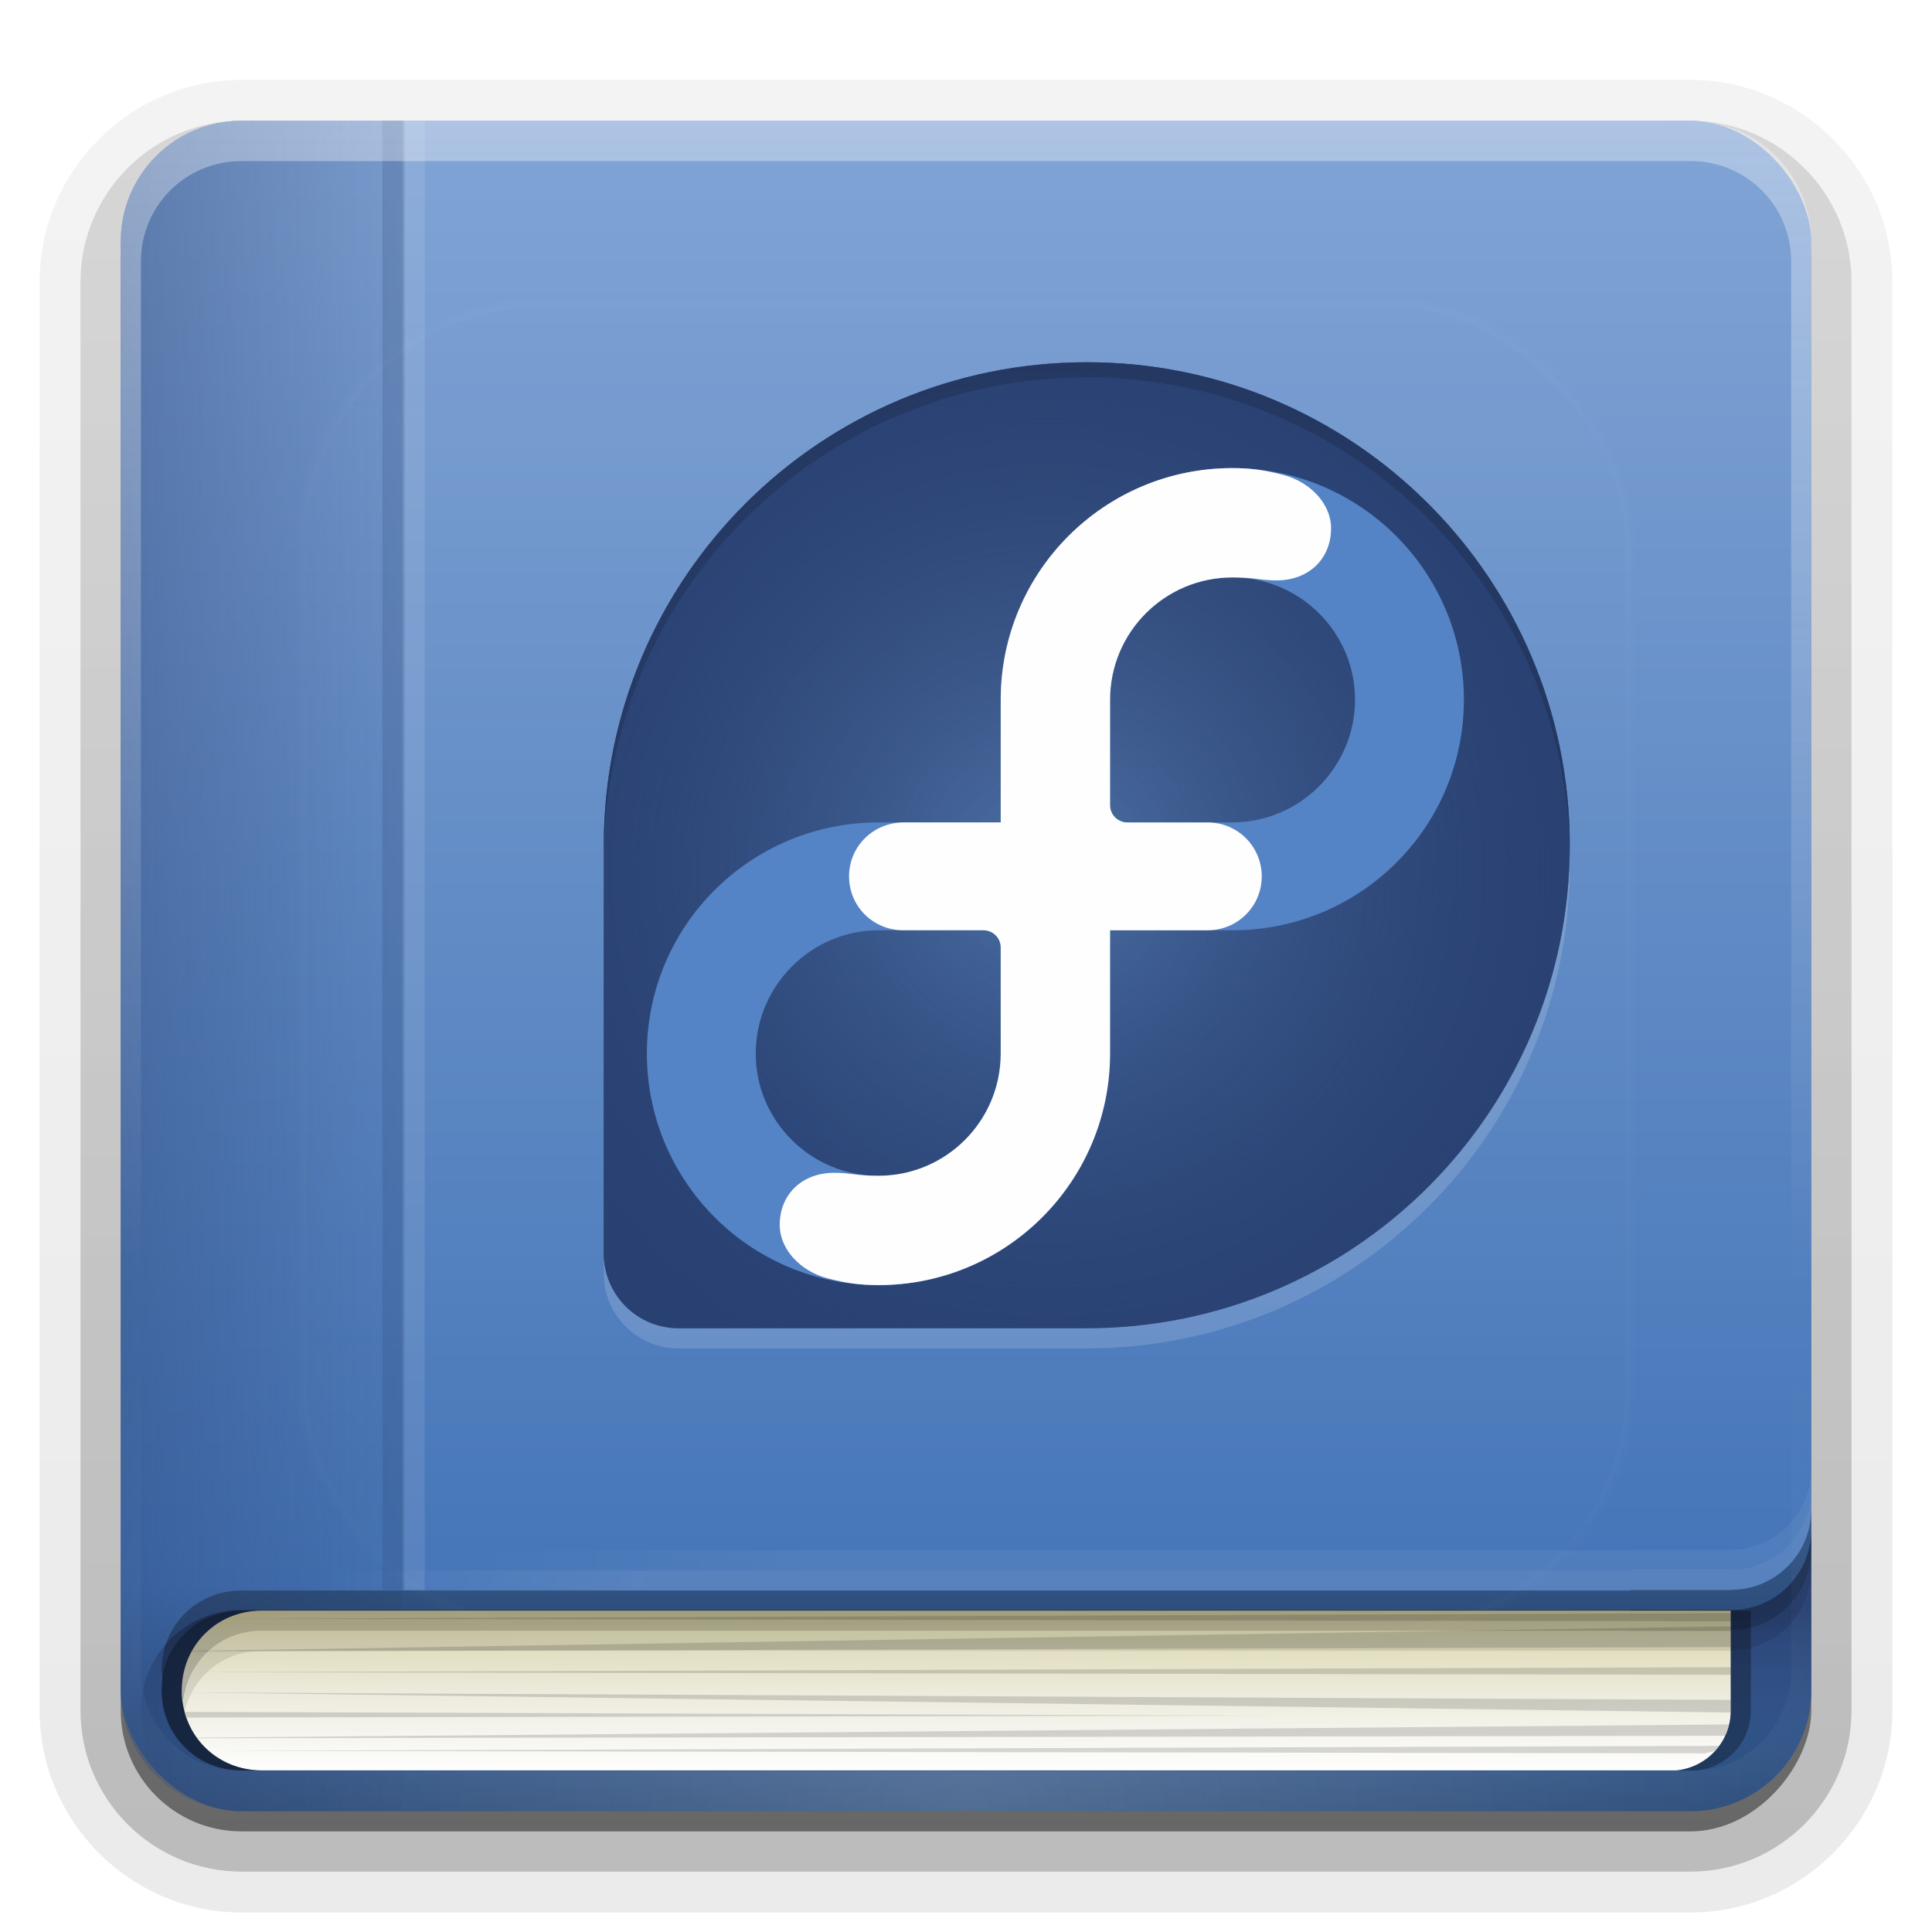 <svg height="96" width="96" xmlns="http://www.w3.org/2000/svg" xmlns:xlink="http://www.w3.org/1999/xlink"><linearGradient id="a"><stop offset="0" stop-color="#fefefe"/><stop offset="1" stop-color="#fefefe" stop-opacity="0"/></linearGradient><linearGradient id="b"><stop offset="0" stop-color="#294172"/><stop offset="1" stop-color="#294172" stop-opacity="0"/></linearGradient><linearGradient id="c" gradientUnits="userSpaceOnUse" x1="36.357" x2="36.357" xlink:href="#a" y1="6" y2="63.893"/><filter id="d" color-interpolation-filters="sRGB" height="1.384" width="1.384" x="-.192" y="-.192"><feGaussianBlur stdDeviation="5.28"/></filter><linearGradient id="e" gradientUnits="userSpaceOnUse" x1="48" x2="48" xlink:href="#a" y1="20.221" y2="138.661"/><radialGradient id="f" cx="48" cy="90.172" gradientTransform="matrix(1.157 0 0 .996 -7.551 .197)" gradientUnits="userSpaceOnUse" r="42" xlink:href="#a"/><clipPath id="g"><rect height="84" rx="6" width="84" x="6" y="6"/></clipPath><linearGradient id="h" gradientTransform="matrix(1.006 0 0 .994 100 0)" gradientUnits="userSpaceOnUse" x1="45.448" x2="45.448" y1="92.54" y2="7.017"><stop offset="0"/><stop offset="1" stop-opacity=".588"/></linearGradient><linearGradient id="i" gradientTransform="matrix(1.024 0 0 1.012 -1.143 -98.071)" gradientUnits="userSpaceOnUse" x1="32.251" x2="32.251" xlink:href="#h" y1="6.132" y2="90.239"/><linearGradient id="j" gradientTransform="translate(0 -97)" gradientUnits="userSpaceOnUse" x1="32.251" x2="32.251" xlink:href="#h" y1="6.132" y2="90.239"/><linearGradient id="k" gradientUnits="userSpaceOnUse" x1="48" x2="48" y1="90" y2="5.988"><stop offset="0" stop-color="#284977"/><stop offset=".135" stop-color="#4575b8"/><stop offset="1" stop-color="#81a4d5"/></linearGradient><linearGradient id="l" gradientUnits="userSpaceOnUse" x1="40" x2="40" y1="88" y2="80"><stop offset="0" stop-color="#fefefe"/><stop offset=".5" stop-color="#eceadb"/><stop offset="1" stop-color="#d8d3a6"/></linearGradient><linearGradient id="m" gradientUnits="userSpaceOnUse" x1="88" x2="88" xlink:href="#b" y1="80" y2="88"/><linearGradient id="n" gradientUnits="userSpaceOnUse" x1="6" x2="24" xlink:href="#b" y1="48" y2="48"/><radialGradient id="o" cx="115.899" cy="133.105" gradientTransform="matrix(.19 0 0 .19 30 18)" gradientUnits="userSpaceOnUse" r="154.62"><stop offset="0" stop-color="#294172" stop-opacity="0"/><stop offset="1" stop-color="#294172"/></radialGradient><radialGradient id="p" cx="115.899" cy="133.105" gradientTransform="matrix(.19 0 0 .19 30 18)" gradientUnits="userSpaceOnUse" r="154.62"><stop offset="0" stop-color="#294172" stop-opacity=".374"/><stop offset="1" stop-color="#294172"/></radialGradient><linearGradient id="q" gradientUnits="userSpaceOnUse" x1="40" x2="24" xlink:href="#a" y1="80" y2="80"/><linearGradient id="r" gradientUnits="userSpaceOnUse" x1="32" x2="16" xlink:href="#a" y1="80" y2="80"/><g fill="url(#i)"><path d="m12-95.031c-5.511 0-10.031 4.52-10.031 10.031v71c0 5.511 4.52 10.031 10.031 10.031h72c5.511 0 10.031-4.52 10.031-10.031v-71c0-5.511-4.52-10.031-10.031-10.031z" opacity=".08" transform="scale(1 -1)"/><path d="m12-94.031c-4.972 0-9.031 4.06-9.031 9.031v71c0 4.972 4.06 9.031 9.031 9.031h72c4.972 0 9.031-4.06 9.031-9.031v-71c0-4.972-4.06-9.031-9.031-9.031z" opacity=".1" transform="scale(1 -1)"/><path d="m12-93c-4.409 0-8 3.591-8 8v71c0 4.409 3.591 8 8 8h72c4.409 0 8-3.591 8-8v-71c0-4.409-3.591-8-8-8z" opacity=".2" transform="scale(1 -1)"/><rect height="85" opacity=".3" rx="7" transform="scale(1 -1)" width="86" x="5" y="-92"/></g><rect fill="url(#j)" height="84" opacity=".45" rx="6" transform="scale(1 -1)" width="84" x="6" y="-91"/><rect fill="url(#k)" height="84" rx="6" width="84" x="6" y="6"/><path d="m90 76c0 2.216-1.784 4-4 4h-4-70c-2.77 0-5 2.23-5 5 0 2.424 1.717 4.442 4 4.906.125.021.247.05.375.062.041.005.084-.004.125 0 .163.013.334.031.5.031h70.094 1.906c3.324 0 6-2.676 6-6z" fill="url(#m)"/><path d="m12 6c-3.324 0-6 2.676-6 6v72c0 3.324 2.676 6 6 6h8v-84z" fill="url(#n)" opacity=".4"/><path d="m13 80.031c-2.23 0-3.969 1.739-3.969 3.969s1.739 3.969 3.969 3.969h70.312c1.509-.16 2.688-1.416 2.688-2.969v-4.969z" fill="url(#l)"/><rect fill="#f0f" height="12" opacity=".12" rx="6" width="98" x="6" y="98"/><path d="m90 75c0 2.216-1.784 4-4 4h-5v.031h-69c-2.23 0-3.969 1.739-3.969 3.969 0 .172.042.335.062.5.24-1.982 1.848-3.469 3.906-3.469h74v-.031c2.216 0 4-1.784 4-4z" opacity=".3"/><path d="m90 74c0 2.216-1.784 4-4 4h-5v.031h-69c-2.23 0-3.969 1.739-3.969 3.969 0 .172.042.335.062.5.24-1.982 1.848-3.469 3.906-3.469h74v-.031c2.216 0 4-1.784 4-4z" fill="url(#r)" opacity=".1"/><path d="m12 80.031c-2.23 0-3.969 1.739-3.969 3.969s1.739 3.969 3.969 3.969h1c-2.23 0-3.969-1.739-3.969-3.969s1.739-3.969 3.969-3.969z" opacity=".5"/><path d="m86 80.156-74.719.281 74.719.125zm0 .656-76.438 1.219c-.002.004-.029-.004-.031 0-.004.008.004.023 0 .031l76.469-.219zm0 2.031-76.844.25 76.844.125zm-76.969 1.25 76.969 1c.001-.032 0-.062 0-.094v-.531zm.156.969c.026.096.061.188.094.281l53.156-.094zm76.719.625-76.125.656c.009.012.022.019.031.031l75.906-.125c.023-.05.043-.104.062-.156.051-.13.092-.268.125-.406zm-.469 1.062-75.031.25 74.312.125.5-.125c.075-.082.153-.16.219-.25z" opacity=".15"/><path d="m86 80.031v4.969c0 1.553-1.179 2.808-2.688 2.969h1c1.509-.16 2.688-1.416 2.688-2.969v-4.969z" opacity=".3"/><path d="m90 76c0 2.216-1.784 4-4 4h-5v.031h-68c-2.23 0-3.969 1.739-3.969 3.969 0 .172.042.335.062.5.24-1.982 1.848-3.469 3.906-3.469h73v-.031c2.216 0 4-1.784 4-4z" opacity=".25"/><path d="m90 73c0 2.216-1.784 4-4 4h-5v.031h-69c-2.23 0-3.969 1.739-3.969 3.969 0 .172.042.335.062.5.24-1.982 1.848-3.469 3.906-3.469h74v-.031c2.216 0 4-1.784 4-4z" fill="url(#q)" opacity=".05"/><path d="m12 90c-3.324 0-6-2.676-6-6v-2-68-2c0-.335.041-.651.094-.969.049-.296.097-.597.188-.875.01-.03.021-.064.031-.094.099-.288.235-.547.375-.812.145-.274.316-.536.5-.781s.374-.473.594-.688c.44-.428.943-.815 1.5-1.094.279-.14.573-.247.875-.344-.256.1-.487.236-.719.375-.007.004-.024-.004-.031 0-.032.019-.062.043-.094.062-.12.077-.231.164-.344.25-.106.081-.213.161-.312.25-.178.161-.347.345-.5.531-.108.13-.218.265-.312.406-.025.038-.038.086-.062.125-.065.103-.13.205-.188.312-.101.195-.206.416-.281.625-.008.022-.024.041-.031.062-.032.092-.036.187-.062.281-.03.107-.07.203-.094.312-.073.342-.125.698-.125 1.062v2 68 2c0 2.782 2.218 5 5 5h2 68 2c2.782 0 5-2.218 5-5v-2-68-2c0-.364-.052-.721-.125-1.062-.044-.207-.088-.398-.156-.594-.008-.022-.023-.041-.031-.062-.063-.174-.138-.367-.219-.531-.042-.083-.079-.17-.125-.25-.055-.097-.127-.188-.188-.281-.094-.141-.205-.276-.312-.406-.143-.174-.303-.347-.469-.5-.011-.01-.02-.021-.031-.031-.138-.126-.285-.234-.438-.344-.103-.073-.204-.153-.312-.219-.007-.004-.024.004-.031 0-.232-.139-.463-.275-.719-.375.302.097.596.204.875.344.557.279 1.06.666 1.5 1.094.22.214.409.442.594.688s.355.508.5.781c.14.265.276.525.375.812.01.031.021.063.031.094.09.278.139.579.188.875.052.318.094.634.094.969v2 68 2c0 3.324-2.676 6-6 6z" fill="url(#f)" opacity=".2"/><path d="m20 6h1.106v73h-1.106z" fill="#fefefe" opacity=".1"/><path d="m19 6h1.106v73h-1.106z" fill="#294172" opacity=".2"/><path d="m12 6c-3.324 0-6 2.676-6 6v2 68 2c0 .335.041.651.094.969.049.296.097.597.188.875.01.03.021.064.031.094.099.288.235.547.375.812.145.274.316.536.5.781s.374.473.594.688c.44.428.943.815 1.5 1.094.279.14.573.247.875.344-.256-.1-.487-.236-.719-.375-.007-.004-.024.004-.031 0-.032-.019-.062-.043-.094-.062-.12-.077-.231-.164-.344-.25-.106-.081-.213-.161-.312-.25-.178-.161-.347-.345-.5-.531-.108-.13-.218-.265-.312-.406-.025-.038-.038-.086-.062-.125-.065-.103-.13-.205-.188-.312-.101-.195-.206-.416-.281-.625-.008-.022-.024-.041-.031-.062-.032-.092-.036-.187-.062-.281-.03-.107-.07-.203-.094-.312-.073-.342-.125-.698-.125-1.062v-2-68-2c0-2.782 2.218-5 5-5h2 68 2c2.782 0 5 2.218 5 5v2 68 2c0 .364-.052.721-.125 1.062-.044.207-.088.398-.156.594-.008.022-.023.041-.031.062-.063.174-.138.367-.219.531-.042.083-.079.17-.125.25-.055.097-.127.188-.188.281-.094.141-.205.276-.312.406-.143.174-.303.347-.469.5-.011.01-.02.021-.031.031-.138.126-.285.234-.438.344-.103.073-.204.153-.312.219-.007.004-.024-.004-.031 0-.232.139-.463.275-.719.375.302-.097.596-.204.875-.344.557-.279 1.06-.666 1.5-1.094.22-.214.409-.442.594-.688s.355-.508.5-.781c.14-.265.276-.525.375-.812.01-.031.021-.063.031-.094.09-.278.139-.579.188-.875.052-.318.094-.634.094-.969v-2-68-2c0-3.324-2.676-6-6-6z" fill="url(#c)" opacity=".35"/><path d="m90 77c0 2.216-1.784 4-4 4h-5v.031h-68c-2.23 0-3.969 1.739-3.969 3.969 0 .172.042.335.062.5.24-1.982 1.848-3.469 3.906-3.469h73v-.031c2.216 0 4-1.784 4-4z" opacity=".1"/><rect height="66" rx="12" style="opacity:.1;stroke:#fefefe;stroke-width:.5;stroke-linecap:round;clip-path:url(#g);fill:url(#e);filter:url(#d)" width="66" x="15" y="15"/><path d="m104 0h16v16h-16z" fill="#294172"/><path d="m104 24h16v16h-16z" fill="#3c6eb4"/><path d="m54 18c-13.248 0-23.99 10.74-24 23.987v15.267 3.305 1.716c0 2.063 1.661 3.725 3.725 3.725h1.729 12.025 6.534c13.25-.005 23.987-10.748 23.987-24 0-13.256-10.745-24-24-24z" fill="url(#p)"/><path d="m54 18c-13.248 0-23.99 10.74-24 23.987v15.267 3.305 1.716c0 2.063 1.661 3.725 3.725 3.725h1.729 12.025 6.534c13.25-.005 23.987-10.748 23.987-24 0-13.256-10.745-24-24-24z" fill="url(#o)"/><path d="m61.233 23.259c-6.356 0-11.508 5.152-11.508 11.508v.008 6.091h-6.072c-.001 0-.001 0-.002 0-6.356 0-11.508 5.127-11.508 11.483 0 6.356 5.152 11.509 11.508 11.509 6.355 0 11.507-5.152 11.507-11.509 0-.002 0-.004 0-.008v-6.116h6.072.003c6.355 0 11.507-5.102 11.507-11.458 0-6.356-5.152-11.508-11.507-11.508zm-11.508 29.101c-.005 3.349-2.723 6.064-6.074 6.064-3.354 0-6.099-2.719-6.099-6.074 0-3.356 2.744-6.125 6.099-6.125h.008 5.204.004c.474 0 .858.383.858.857 0 .001-.001.001-.001.002v5.277h-0zm11.507-11.494c-.002 0-.004 0-.006 0h-5.208c-.001 0-.003 0-.003 0-.474 0-.857-.383-.857-.858v-0-5.251c.006-3.351 2.723-6.065 6.074-6.065 3.354 0 6.099 2.72 6.099 6.075 0 3.355-2.745 6.099-6.099 6.099z" fill="#5484c6"/><path d="m49.725 40.866v-6.091c0-.003 0-.006 0-.008 0-6.356 5.152-11.508 11.508-11.508.964 0 1.649.109 2.542.342 1.302.341 2.364 1.408 2.365 2.649.001 1.5-1.089 2.591-2.716 2.591-.775 0-1.056-.148-2.191-.148-3.351 0-6.068 2.714-6.074 6.065v5.251 0c0 .474.383.858.857.858h.003 3.988c1.486 0 2.687 1.19 2.688 2.68 0 1.491-1.202 2.678-2.688 2.678h-4.849v6.116.009c0 6.355-5.152 11.507-11.507 11.507-.964 0-1.649-.109-2.542-.342-1.302-.341-2.365-1.408-2.365-2.649 0-1.5 1.088-2.591 2.717-2.591.775 0 1.056.149 2.19.149 3.351 0 6.069-2.714 6.074-6.064 0 0 0-5.278 0-5.279 0-.473-.384-.857-.858-.857-.001 0-.001 0-.002 0h-3.988c-1.487 0-2.688-1.186-2.688-2.677-0-1.5 1.214-2.681 2.716-2.681h4.82v-0z" fill="#fefefe"/><path d="m54 18c-13.248 0-23.99 10.729-24 23.977v.75c.009-13.248 10.751-23.977 24-23.977 13.13 0 23.8 10.542 24 23.625.002-.125 0-.25 0-.375 0-13.256-10.745-24-24-24z" opacity=".15"/><path d="m78 42.5c-.264 13.023-10.916 23.495-24 23.5h-6.531-12-1.75c-2.063 0-3.719-1.656-3.719-3.719v1c0 2.063 1.656 3.719 3.719 3.719h1.75 12 6.531c13.25-.005 24-10.748 24-24 0-.166.003-.335 0-.5z" fill="#fefefe" opacity=".15"/></svg>